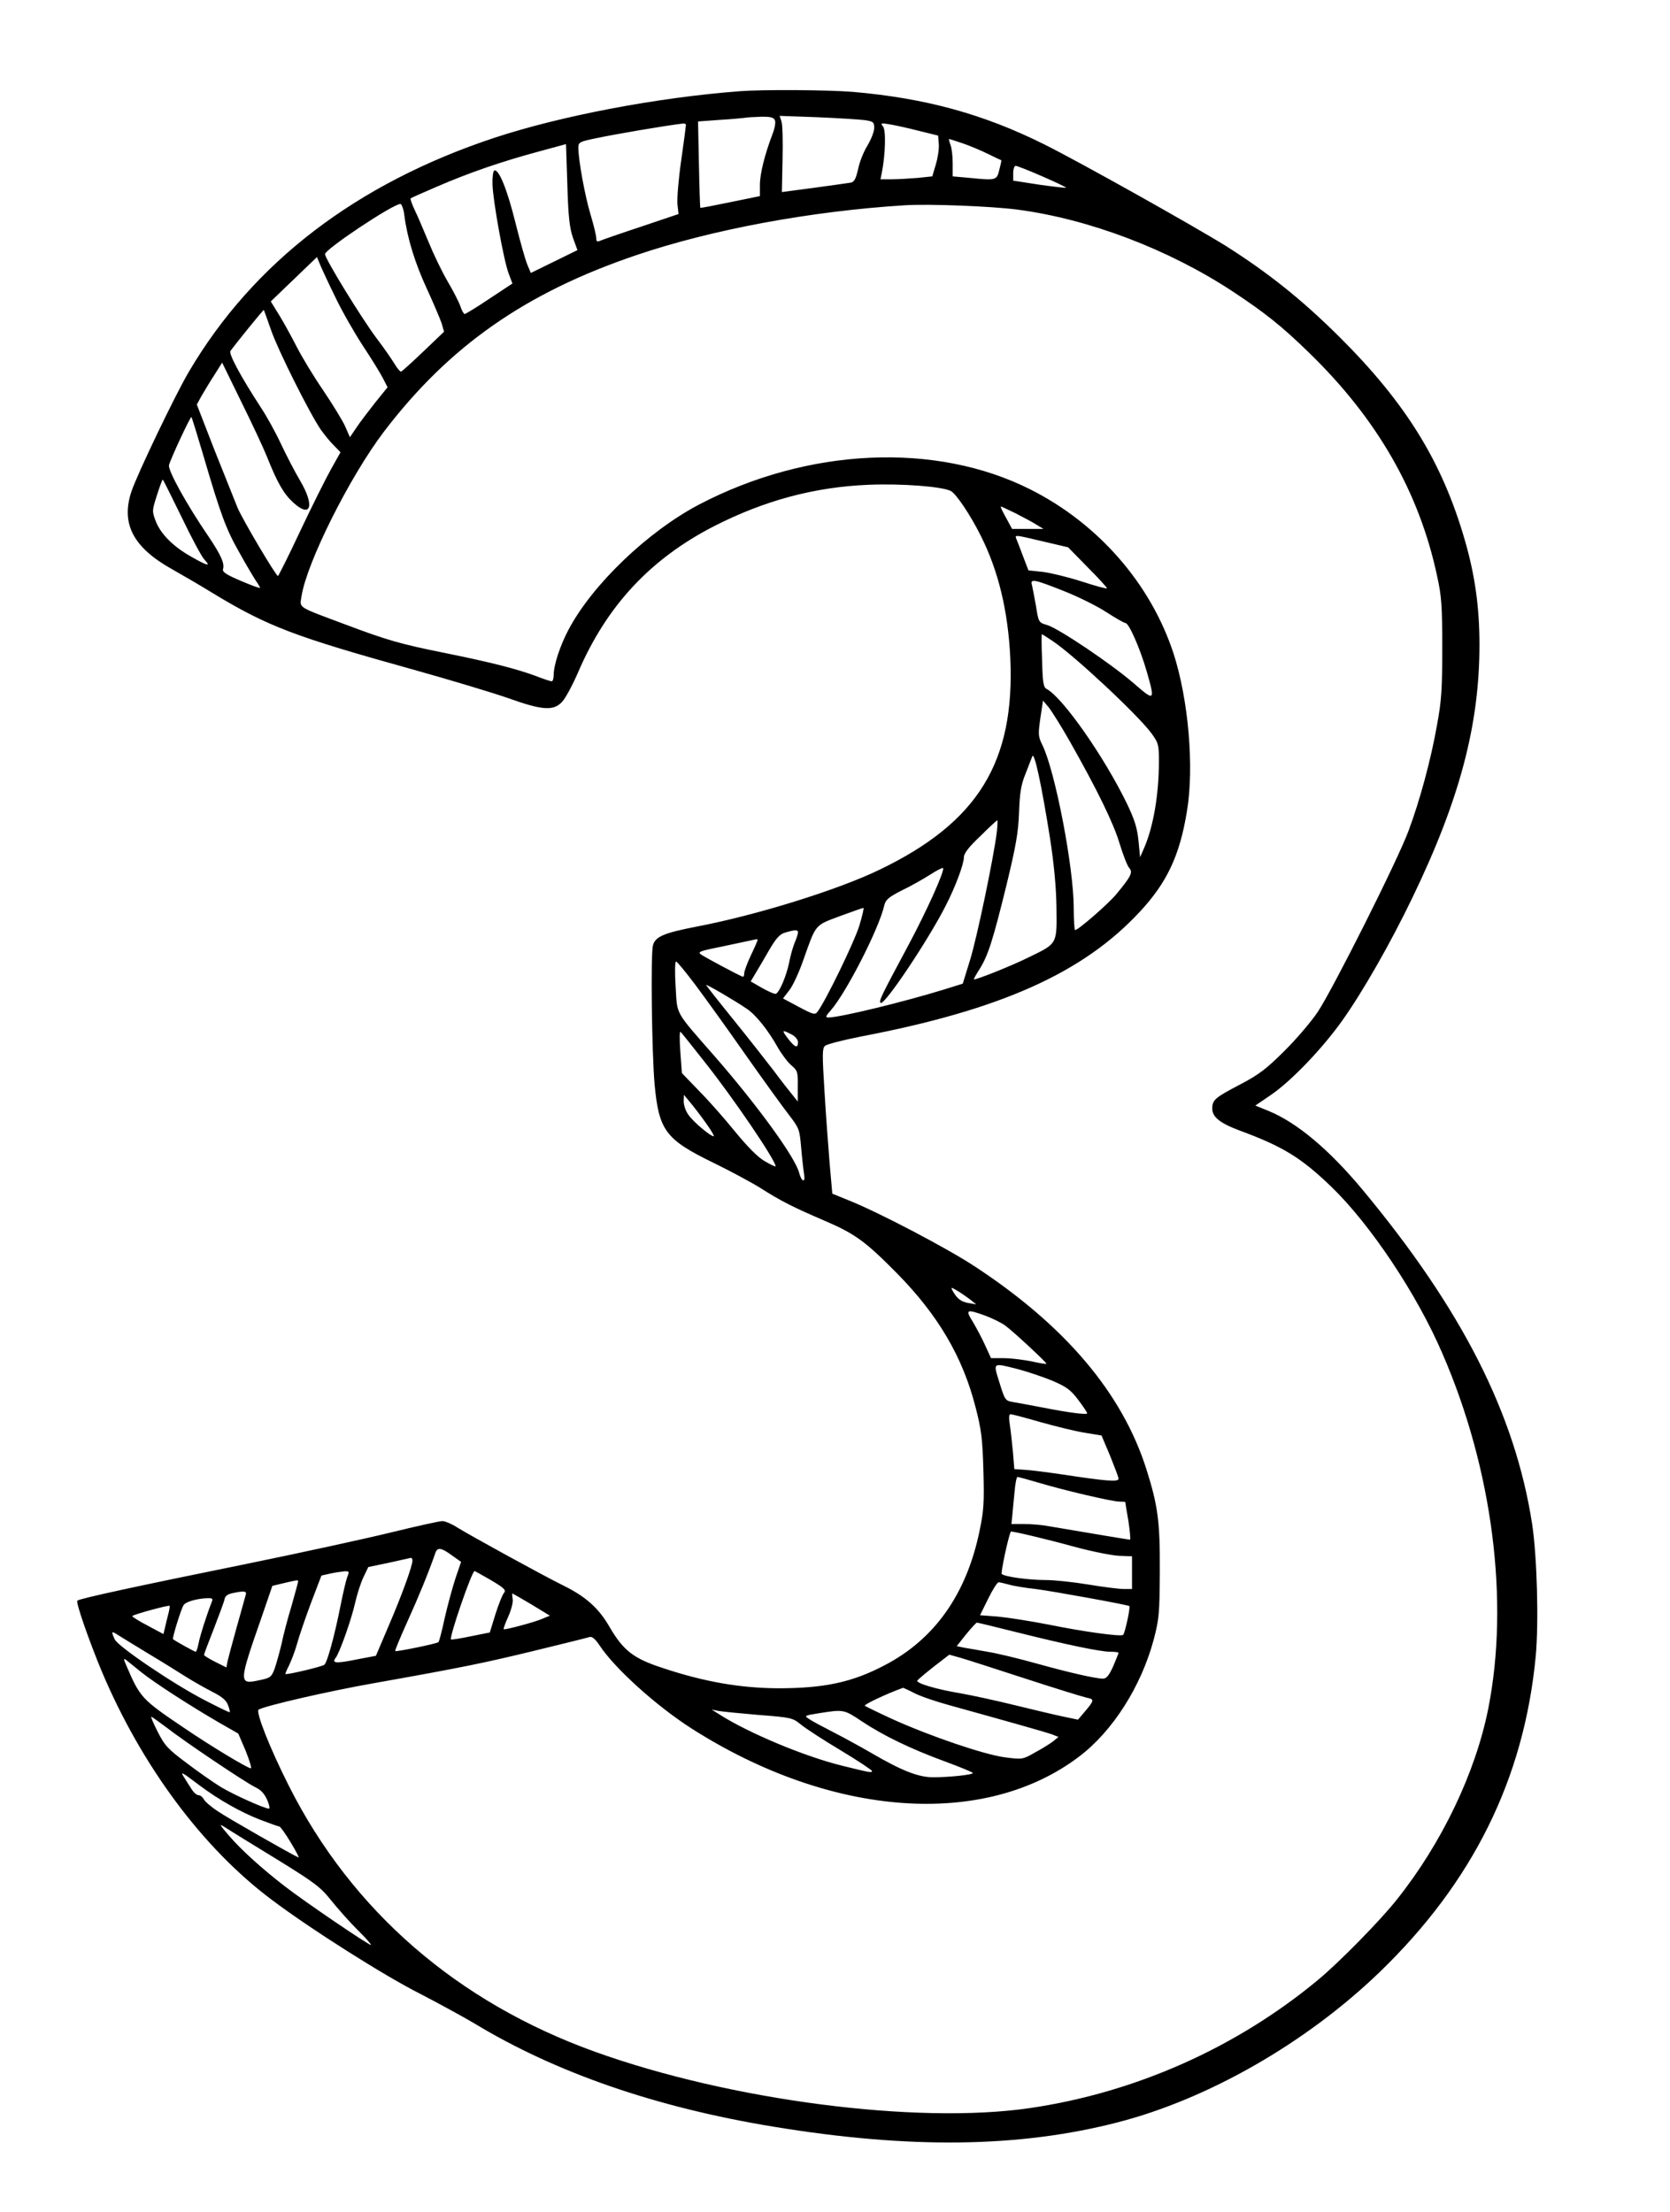 <?xml version="1.0" standalone="no"?>
<!DOCTYPE svg PUBLIC "-//W3C//DTD SVG 20010904//EN"
 "http://www.w3.org/TR/2001/REC-SVG-20010904/DTD/svg10.dtd">
<svg version="1.0" xmlns="http://www.w3.org/2000/svg"
 width="745pt" height="987pt" viewBox="0 0 745 987"
 preserveAspectRatio="xMidYMid meet">

<g transform="translate(0,987) scale(0.1,-0.1)"
fill="#000000" stroke="none">
<path d="M3300 9463 c-367 -28 -795 -109 -1095 -208 -615 -204 -1075 -556
-1362 -1043 -61 -103 -231 -458 -257 -536 -47 -143 8 -249 182 -346 42 -24
122 -70 177 -104 250 -152 368 -196 903 -345 161 -45 350 -102 419 -126 153
-55 203 -58 241 -16 15 16 46 74 70 129 128 299 324 509 609 655 224 114 446
174 689 184 149 6 328 -8 366 -28 24 -13 87 -107 132 -197 80 -158 123 -338
133 -548 21 -464 -144 -733 -582 -944 -185 -90 -551 -204 -820 -255 -143 -28
-182 -44 -192 -83 -11 -37 -5 -480 7 -618 19 -208 49 -248 260 -351 74 -36
169 -87 211 -113 94 -60 148 -87 295 -150 129 -56 176 -90 316 -232 183 -186
292 -372 349 -593 27 -103 32 -144 36 -285 4 -143 2 -179 -17 -270 -58 -283
-201 -485 -425 -601 -145 -76 -269 -102 -475 -102 -168 1 -330 29 -515 91
-129 42 -174 77 -236 183 -48 84 -107 136 -207 185 -89 44 -410 220 -473 259
-23 15 -53 28 -66 28 -12 0 -116 -23 -230 -51 -115 -28 -408 -92 -653 -142
-468 -95 -737 -153 -745 -162 -8 -7 54 -184 110 -318 178 -421 450 -786 755
-1015 172 -130 505 -341 664 -421 81 -42 189 -101 240 -131 364 -221 812 -376
1336 -462 606 -100 1097 -94 1535 19 405 104 842 355 1168 669 418 403 646
865 698 1411 14 153 6 443 -16 590 -76 491 -313 958 -757 1492 -149 179 -293
300 -421 352 l-57 23 69 47 c90 61 229 206 318 331 92 129 217 348 314 550
211 437 299 771 299 1128 0 168 -20 310 -65 466 -101 350 -262 611 -559 907
-169 168 -320 288 -508 407 -145 90 -653 375 -808 452 -272 136 -532 207 -855
235 -111 9 -400 11 -505 3z m157 -130 c4 -9 -1 -37 -11 -62 -34 -89 -56 -176
-56 -226 l0 -50 -132 -27 c-72 -15 -133 -27 -134 -25 -1 1 -4 88 -6 194 l-4
191 95 7 c53 3 103 8 111 9 8 2 41 4 73 5 45 1 59 -3 64 -16z m401 1 c38 -6
42 -9 42 -35 0 -16 -14 -51 -30 -78 -17 -27 -36 -75 -42 -106 -10 -43 -17 -57
-33 -60 -11 -2 -85 -12 -164 -23 l-143 -19 3 146 c2 80 0 157 -5 170 l-8 24
168 -6 c93 -4 188 -10 212 -13z m-798 -21 c0 -4 -9 -75 -21 -158 -12 -82 -19
-170 -17 -195 l5 -45 -166 -56 c-91 -30 -174 -59 -183 -63 -14 -6 -18 -4 -18
11 0 11 -11 57 -25 104 -25 81 -55 246 -55 300 0 24 5 27 78 42 90 19 307 56
390 66 6 0 12 -2 12 -6z m1040 -27 l85 -21 3 -37 c2 -20 -4 -61 -13 -91 l-16
-54 -67 -7 c-37 -3 -89 -6 -116 -6 l-48 0 6 30 c16 81 19 190 5 206 -12 15
-10 16 31 9 25 -4 83 -17 130 -29z m196 -56 c32 -11 84 -33 114 -48 30 -15 56
-27 57 -27 1 -1 -3 -20 -9 -43 -12 -47 -12 -48 -140 -35 l-68 6 0 58 c0 32 -4
69 -10 83 -5 14 -8 26 -6 26 1 0 29 -9 62 -20z m-1740 -421 l20 -55 -104 -51
-104 -51 -15 36 c-9 20 -33 106 -54 190 -37 149 -74 239 -94 231 -5 -2 -9 -29
-8 -61 2 -73 50 -340 72 -398 l17 -45 -103 -68 c-56 -38 -106 -68 -110 -68 -4
0 -13 15 -19 34 -6 18 -32 69 -58 113 -25 43 -63 122 -84 174 -22 52 -49 117
-62 143 -12 26 -21 50 -18 52 2 2 56 26 119 53 141 61 286 111 449 155 l125
34 6 -181 c4 -143 10 -193 25 -237z m2094 274 c60 -26 108 -49 106 -51 -2 -1
-56 5 -120 14 l-116 18 0 33 c0 18 5 33 11 33 6 0 60 -21 119 -47z m-2846
-175 c13 -101 48 -214 101 -328 29 -63 58 -132 65 -152 l11 -38 -91 -87 c-51
-49 -96 -89 -100 -91 -4 -2 -17 13 -29 33 -12 20 -47 71 -79 113 -66 87 -232
357 -232 378 0 22 302 223 336 224 6 0 15 -24 18 -52z m2733 27 c321 -42 675
-177 960 -364 147 -97 222 -157 342 -274 305 -296 492 -622 572 -997 20 -90
23 -135 23 -320 0 -180 -3 -236 -23 -343 -27 -155 -77 -339 -127 -473 -48
-131 -339 -710 -406 -810 -29 -43 -96 -122 -149 -174 -79 -79 -113 -105 -197
-149 -113 -59 -124 -69 -124 -108 0 -37 35 -65 124 -98 192 -71 273 -121 407
-250 174 -168 382 -479 496 -745 224 -516 299 -1107 204 -1585 -57 -285 -207
-599 -407 -850 -74 -94 -259 -282 -352 -359 -365 -303 -815 -503 -1285 -572
-504 -74 -1337 34 -1940 251 -615 221 -1085 629 -1366 1186 -85 168 -150 333
-135 341 33 18 311 82 515 118 394 70 491 90 721 146 124 30 232 57 241 60 11
3 25 -10 44 -38 68 -103 252 -269 411 -371 623 -397 1306 -446 1729 -124 150
114 276 313 332 522 24 92 26 116 27 305 1 220 -8 291 -60 455 -108 340 -363
641 -768 906 -120 79 -430 242 -562 294 l-71 29 -12 136 c-6 74 -17 219 -23
323 -10 161 -10 189 2 200 8 8 80 26 160 42 624 119 992 284 1245 557 121 130
178 251 210 448 33 196 7 498 -60 705 -102 311 -336 579 -638 731 -422 213
-992 187 -1478 -67 -230 -121 -477 -358 -583 -559 -38 -72 -66 -158 -66 -202
0 -15 -4 -28 -9 -28 -5 0 -38 11 -74 25 -85 31 -193 59 -400 101 -200 40 -262
58 -450 129 -214 80 -200 71 -192 124 23 150 214 532 367 734 291 382 631 621
1128 789 336 114 778 196 1195 222 107 7 385 -4 502 -19z m-3041 -391 c29 -61
85 -159 123 -217 39 -59 79 -124 90 -146 l20 -39 -55 -68 c-30 -38 -68 -88
-84 -112 l-29 -43 -20 46 c-11 26 -56 99 -99 163 -44 64 -96 151 -117 192 -21
41 -55 104 -77 140 l-40 65 103 99 103 99 14 -34 c8 -19 38 -84 68 -145z
m-286 -149 c32 -91 169 -365 221 -442 16 -22 42 -55 59 -71 l29 -30 -42 -75
c-23 -41 -85 -165 -137 -275 -52 -111 -97 -201 -100 -202 -9 0 -157 250 -180
304 -11 28 -57 142 -102 255 l-80 206 22 40 c13 22 38 64 57 93 l34 54 85
-174 c47 -95 99 -206 115 -246 47 -118 75 -166 118 -205 78 -71 96 -14 30 98
-23 39 -61 112 -85 163 -24 52 -65 126 -91 165 -88 135 -144 239 -135 251 31
42 147 185 149 183 1 -2 16 -43 33 -92z m-305 -550 c80 -273 103 -335 162
-439 31 -56 65 -113 75 -128 10 -14 18 -28 18 -31 0 -3 -38 11 -85 31 -66 28
-84 40 -80 53 8 24 -10 64 -64 144 -99 145 -183 297 -177 320 8 30 96 219 100
214 2 -2 25 -76 51 -164z m-95 -282 c44 -92 90 -178 102 -190 30 -32 15 -29
-57 12 -81 45 -138 102 -160 159 -17 45 -17 47 5 116 12 38 24 70 26 70 2 0
39 -75 84 -167z m3720 17 c33 -17 75 -39 92 -50 l33 -20 -70 0 -70 0 -27 50
c-16 28 -26 50 -23 50 3 0 32 -14 65 -30z m124 -126 l111 -26 88 -90 c49 -49
87 -91 85 -93 -2 -3 -52 11 -111 30 -58 19 -136 38 -173 43 l-66 7 -23 60
c-12 33 -26 68 -30 78 -9 22 -12 22 119 -9z m89 -220 c64 -25 151 -68 192 -95
42 -27 80 -49 86 -49 15 0 65 -113 94 -214 39 -135 37 -137 -57 -55 -102 88
-334 244 -386 260 -38 11 -39 12 -50 83 -7 39 -15 81 -18 94 -9 31 5 29 139
-24z m-46 -225 c97 -65 378 -328 439 -410 32 -44 34 -51 34 -126 0 -148 -25
-294 -67 -389 l-17 -39 -7 73 c-6 58 -17 94 -52 167 -101 208 -286 473 -358
511 -14 7 -18 30 -20 127 -3 64 -3 117 -1 117 2 0 24 -14 49 -31z m75 -446
c124 -219 196 -367 223 -458 15 -49 34 -98 42 -107 18 -20 10 -37 -58 -119
-37 -44 -169 -159 -183 -159 -3 0 -6 44 -6 98 0 181 -82 607 -139 726 -20 40
-20 49 -10 121 l12 79 26 -31 c14 -18 56 -85 93 -150z m-87 -438 c17 -111 27
-216 28 -306 2 -164 5 -158 -127 -222 -75 -37 -225 -97 -241 -97 -3 0 9 21 25
46 38 61 59 126 121 379 41 170 52 231 55 320 3 85 9 124 28 170 13 33 27 69
31 80 9 25 42 -129 80 -370z m-238 33 c-14 -114 -88 -469 -119 -570 l-33 -107
-80 -25 c-181 -56 -468 -126 -520 -126 -14 0 -11 7 12 33 69 79 216 367 238
468 6 24 19 36 78 66 40 19 96 51 126 70 29 19 55 32 58 30 9 -10 -72 -190
-156 -347 -122 -228 -132 -248 -122 -255 18 -10 215 285 291 436 43 84 80 184
80 214 0 17 21 45 73 94 39 39 74 71 76 71 2 0 1 -24 -2 -52z m-614 -420 c-22
-71 -147 -329 -185 -381 -12 -16 -18 -15 -84 20 l-71 38 27 35 c16 19 45 82
65 140 56 158 49 150 161 192 55 20 102 37 106 37 3 1 -5 -36 -19 -81z m-273
-28 c0 -6 -6 -26 -14 -44 -8 -19 -20 -60 -26 -93 -12 -57 -41 -127 -58 -137
-5 -3 -32 9 -61 25 l-52 30 22 37 c12 20 40 67 61 104 31 53 47 70 71 77 44
13 57 13 57 1z m-180 -34 c0 -2 -13 -33 -30 -68 -16 -34 -30 -71 -30 -81 0
-10 -3 -17 -7 -15 -31 13 -162 84 -181 96 -23 15 -19 17 105 42 70 15 131 28
136 29 4 0 7 -1 7 -3z m-279 -199 c42 -56 143 -196 224 -312 81 -115 169 -237
195 -270 45 -59 47 -64 54 -145 4 -47 10 -100 13 -119 7 -41 -11 -35 -22 6
-16 67 -186 301 -376 519 -181 207 -167 182 -175 312 -4 64 -3 112 2 112 5 -1
43 -47 85 -103z m229 -107 c41 -27 96 -95 140 -174 18 -31 45 -67 61 -80 27
-23 29 -30 28 -93 l0 -68 -24 30 c-14 17 -51 64 -82 106 -32 42 -113 145 -180
228 -68 84 -123 154 -123 156 0 5 124 -67 180 -105z m-189 -235 c129 -162 319
-442 319 -469 0 -3 -21 7 -47 22 -32 18 -77 64 -133 132 -47 58 -119 140 -162
183 l-76 79 -7 96 c-4 59 -4 93 2 87 5 -5 52 -64 104 -130z m389 120 c18 -9
30 -24 30 -35 0 -29 -14 -24 -44 15 -30 39 -28 42 14 20z m-380 -397 c23 -32
38 -58 34 -58 -15 0 -93 66 -113 96 -12 16 -21 43 -21 60 l1 29 29 -35 c16
-19 48 -61 70 -92z m1180 -788 l25 -20 -35 6 c-34 6 -51 20 -71 56 -8 16 -6
15 23 -2 18 -11 44 -29 58 -40z m67 -71 c32 -12 72 -32 88 -44 38 -28 187
-167 183 -170 -2 -2 -32 3 -68 11 -36 7 -91 14 -122 14 l-57 0 -26 57 c-14 31
-39 78 -55 105 -35 56 -29 58 57 27z m144 -238 c42 -11 110 -34 152 -51 65
-28 83 -41 117 -86 22 -29 40 -56 40 -60 0 -8 -83 3 -200 26 -52 10 -111 21
-130 24 -35 6 -37 8 -61 86 -29 93 -33 90 82 61z m103 -237 c68 -19 157 -41
197 -47 l73 -12 38 -90 c20 -50 38 -96 38 -103 0 -15 -53 -11 -250 19 -69 10
-145 20 -170 21 l-45 3 -6 75 c-4 41 -10 96 -14 123 -5 30 -4 47 3 47 6 0 67
-16 136 -36z m-13 -269 c113 -34 330 -85 363 -85 14 0 26 -1 26 -2 0 -2 6 -40
14 -85 7 -46 10 -83 7 -83 -5 0 -161 26 -361 60 -30 6 -80 10 -112 10 l-56 0
4 38 c2 20 6 67 10 105 3 37 9 67 13 67 4 0 45 -11 92 -25z m160 -286 c81 -22
172 -40 203 -41 l56 -2 0 -73 0 -73 -37 0 c-21 0 -92 9 -158 20 -66 11 -151
20 -190 20 -77 0 -184 15 -196 27 -5 6 27 157 40 189 2 4 155 -32 282 -67z
m-2775 -39 l41 -29 -25 -73 c-13 -40 -35 -120 -48 -177 -12 -57 -25 -106 -28
-108 -7 -7 -188 -44 -193 -40 -2 2 23 62 55 133 49 108 95 220 125 307 9 24
27 21 73 -13z m-176 -23 c0 -24 -47 -154 -106 -291 l-57 -134 -89 -17 c-89
-18 -109 -16 -91 7 18 23 70 170 87 245 9 40 26 93 38 117 l21 44 91 19 c50
11 94 21 99 22 4 0 7 -5 7 -12z m-291 -74 c-6 -16 -19 -73 -30 -128 -27 -136
-59 -252 -72 -263 -9 -8 -152 -42 -173 -42 -3 0 4 17 15 38 10 21 27 64 36 97
9 33 37 115 62 182 l47 123 40 9 c23 5 51 9 63 10 21 1 22 -1 12 -26z m642
-14 c59 -35 68 -44 57 -57 -7 -8 -24 -51 -38 -95 l-25 -81 -85 -17 c-47 -10
-86 -16 -88 -14 -9 9 93 305 105 305 2 0 36 -19 74 -41z m-861 -5 c0 -3 -13
-52 -29 -108 -17 -55 -37 -132 -45 -171 -9 -38 -23 -88 -31 -111 -14 -37 -19
-41 -68 -51 -93 -20 -93 -14 10 281 l48 140 50 12 c64 15 65 15 65 8z m3170
-14 c19 -6 73 -15 120 -20 72 -9 408 -70 418 -76 6 -4 -20 -124 -28 -129 -13
-8 -179 15 -331 46 -82 16 -185 32 -228 36 l-79 6 36 73 c20 41 41 74 47 74 5
0 26 -5 45 -10z m-3404 -47 c-16 -56 -76 -272 -81 -296 l-5 -27 -50 25 c-28
14 -50 28 -50 31 0 3 20 56 44 117 24 62 46 121 48 132 2 13 14 22 33 26 55
12 67 10 61 -8z m1275 -42 l82 -50 -39 -16 c-34 -14 -146 -44 -166 -45 -4 0 5
25 19 56 14 31 23 66 20 80 -2 13 -3 24 -1 24 1 0 40 -22 85 -49z m-1426 12
c-20 -50 -53 -152 -59 -185 -4 -21 -10 -38 -13 -38 -5 0 -90 47 -101 56 -5 3
36 136 47 152 9 15 58 29 105 31 23 1 27 -2 21 -16z m-194 -54 c-5 -19 -12
-47 -15 -62 l-7 -28 -69 37 c-39 20 -70 40 -70 43 0 6 161 50 167 46 1 -1 -1
-17 -6 -36z m3789 -83 c220 -55 369 -86 414 -86 20 0 36 -2 36 -5 0 -2 -11
-29 -24 -60 -18 -40 -30 -55 -45 -55 -32 0 -148 26 -302 69 -79 22 -175 45
-214 51 -38 7 -85 15 -103 18 l-34 7 42 53 c23 28 45 52 48 52 4 0 86 -20 182
-44z m-3877 -95 c62 -37 137 -84 167 -103 30 -19 83 -49 116 -66 47 -24 64
-39 72 -62 6 -16 9 -30 6 -30 -3 0 -51 23 -107 52 -139 71 -390 241 -405 273
-17 37 -15 39 14 20 14 -9 76 -47 137 -84z m3912 -111 c132 -43 255 -81 273
-85 35 -7 35 -11 -11 -65 l-28 -33 -62 13 c-34 7 -132 30 -217 51 -85 21 -196
45 -247 54 -103 17 -195 44 -191 56 2 4 35 32 73 62 l70 54 50 -14 c28 -8 158
-50 290 -93z m-3945 29 c60 -48 218 -150 349 -226 l84 -48 33 -77 c17 -43 28
-78 23 -78 -14 0 -177 98 -299 181 -188 127 -195 134 -257 279 -12 27 -12 32
-1 24 7 -6 38 -31 68 -55z m3450 -94 c27 -14 98 -38 157 -54 263 -73 430 -120
457 -130 l28 -11 -23 -19 c-13 -10 -49 -33 -81 -50 -56 -32 -57 -32 -135 -22
-92 12 -333 94 -503 171 -63 29 -118 56 -122 59 -6 5 98 54 170 80 1 1 25 -10
52 -24z m-695 -97 c145 -11 151 -13 187 -42 20 -17 100 -69 177 -115 78 -47
141 -89 141 -93 0 -9 -9 -7 -131 23 -168 41 -419 146 -549 229 l-35 22 30 -6
c17 -3 98 -11 180 -18z m459 -28 c96 -64 220 -124 373 -180 68 -25 123 -48
123 -51 0 -8 -105 -19 -177 -19 -66 0 -140 29 -277 109 -55 32 -135 75 -176
96 -41 21 -86 45 -99 54 -25 16 -24 16 44 27 108 17 110 17 189 -36z m-3101
-28 c82 -64 353 -246 397 -267 24 -11 40 -29 52 -56 9 -21 13 -39 8 -39 -20 0
-159 63 -214 96 -34 21 -103 69 -154 108 -83 62 -97 77 -128 138 -19 37 -32
68 -29 68 3 0 33 -22 68 -48z m147 -258 c85 -64 186 -121 272 -154 42 -16 81
-30 85 -30 4 -1 27 -32 50 -71 24 -39 39 -69 35 -67 -25 10 -316 176 -360 206
-29 19 -57 43 -63 54 -5 10 -16 18 -23 18 -8 0 -21 11 -30 25 -9 14 -24 37
-33 52 -21 32 -15 29 67 -33z m345 -330 c170 -105 195 -124 242 -183 29 -36
81 -95 117 -131 36 -35 63 -66 61 -68 -5 -5 -299 195 -385 262 -100 77 -195
163 -248 225 -47 55 -47 56 -12 34 19 -13 121 -75 225 -139z"/>
</g>
</svg>

